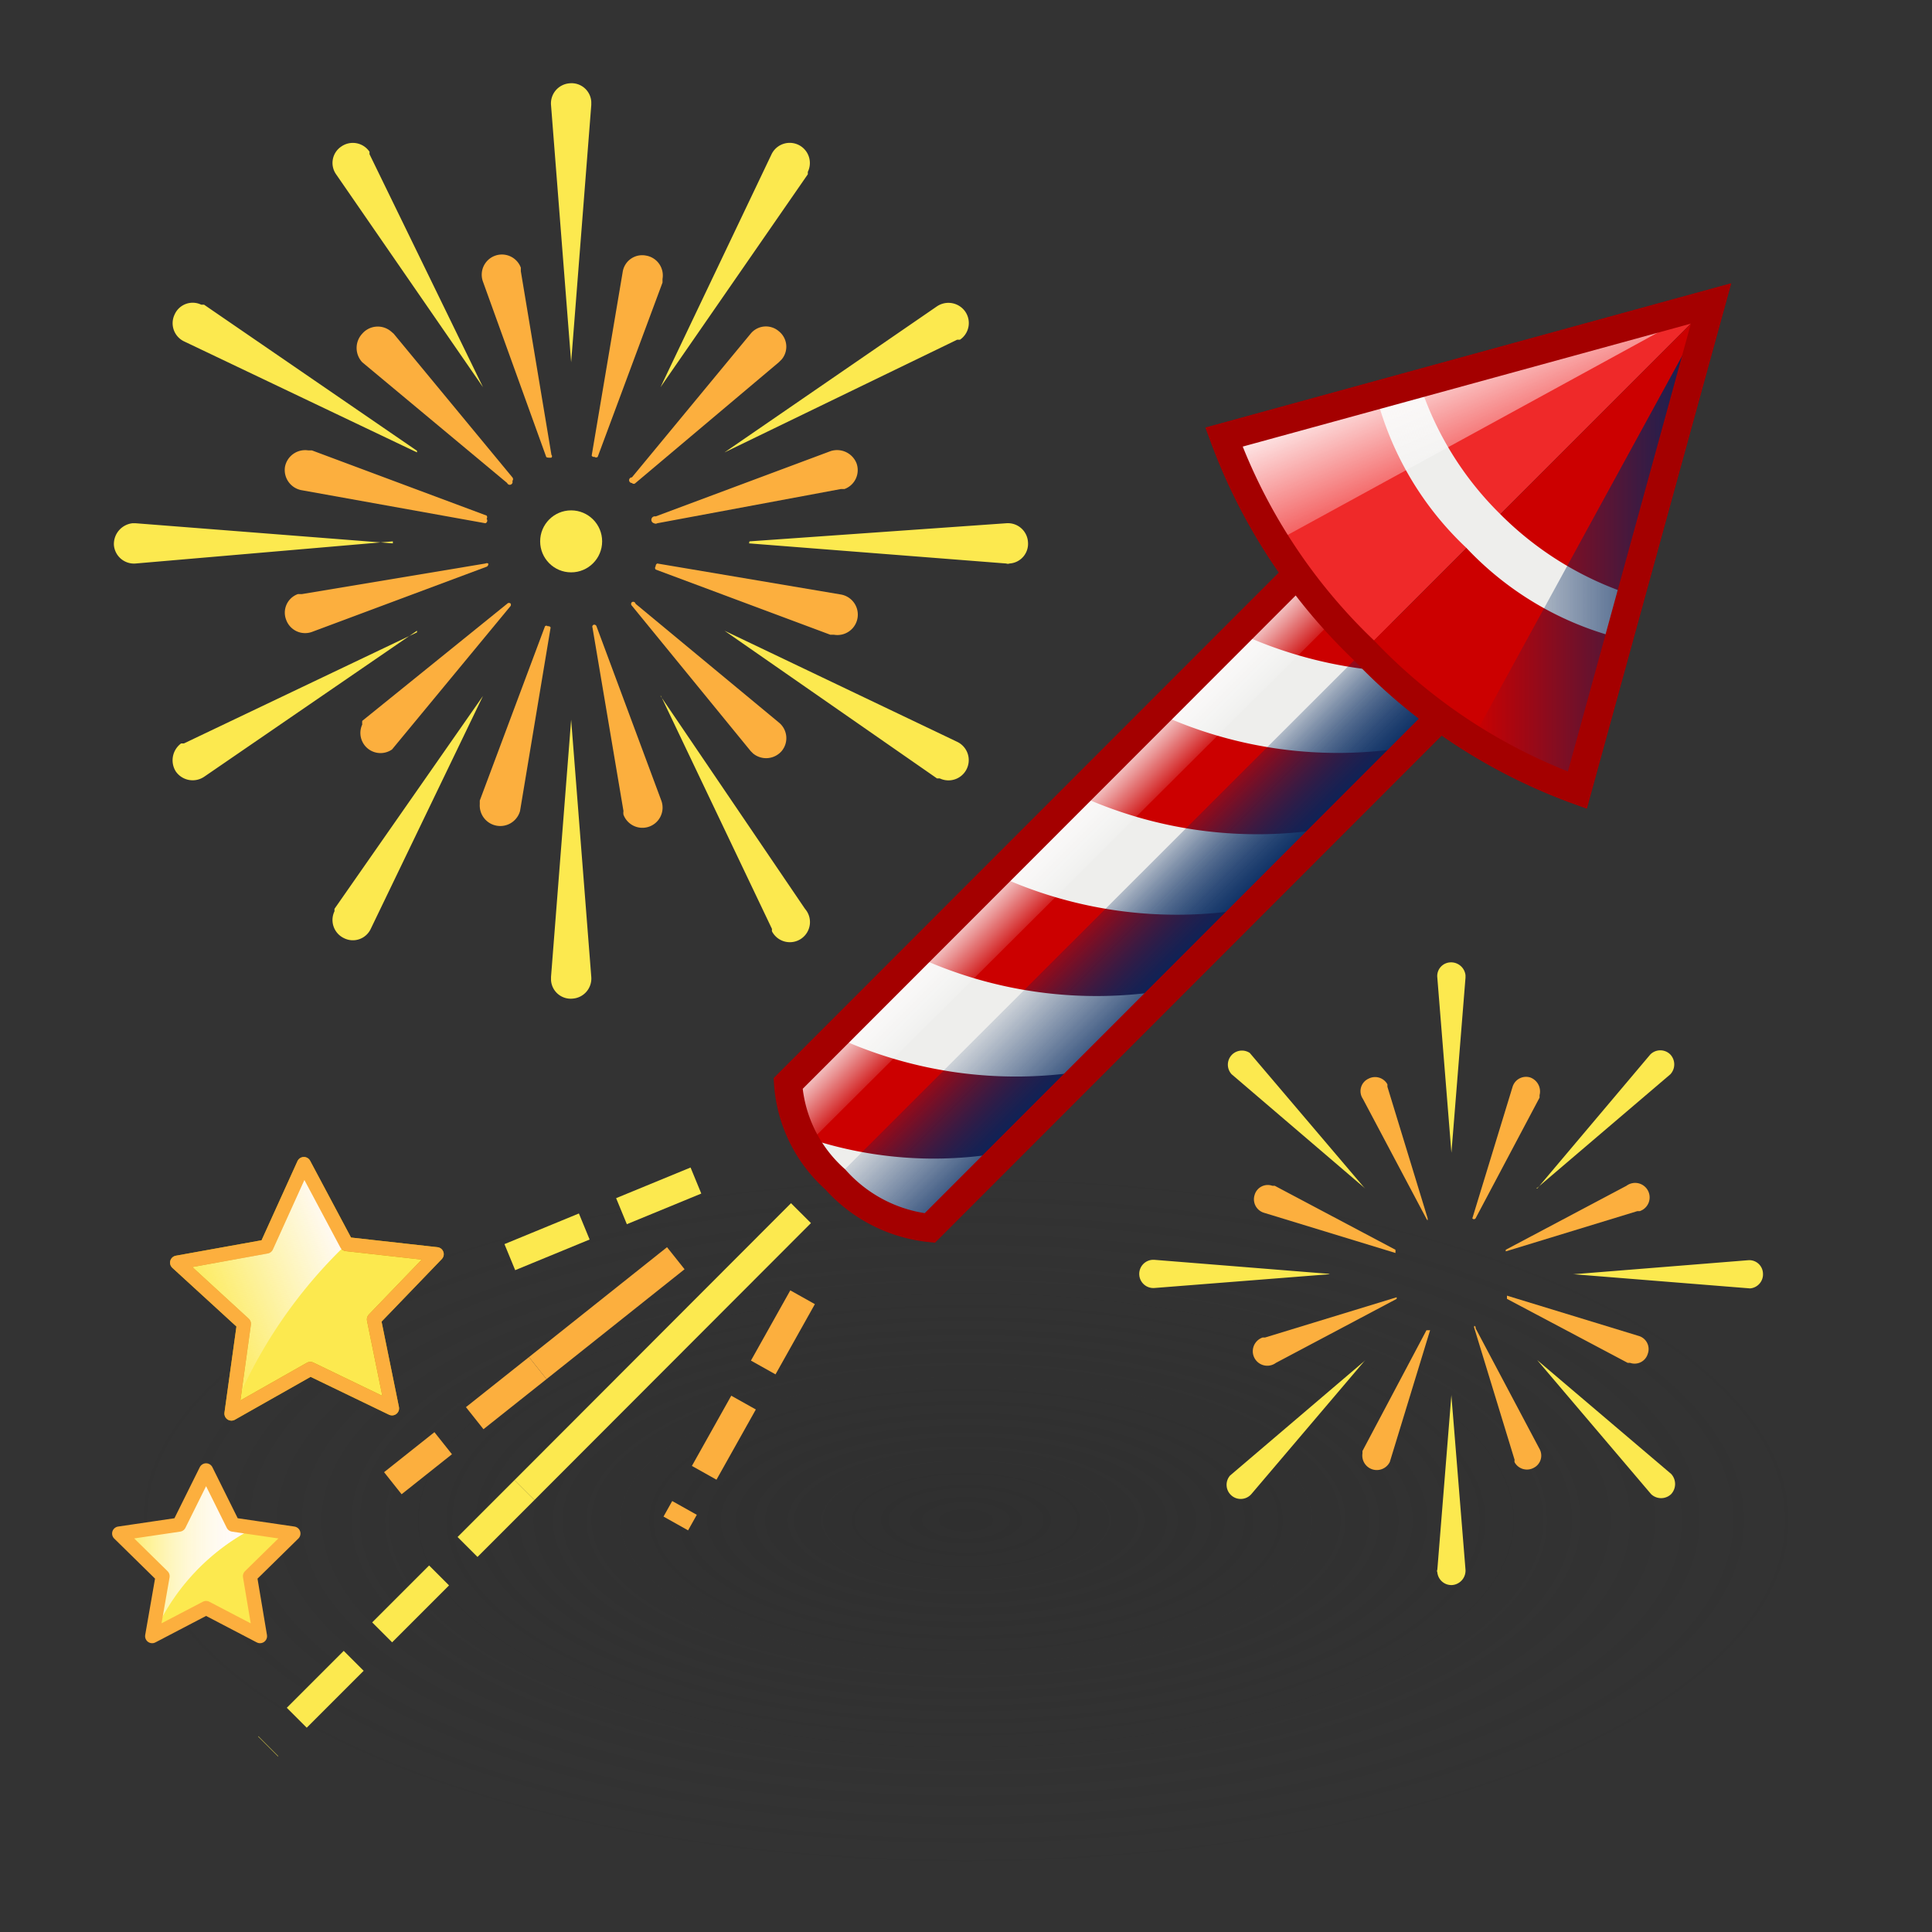 <svg xmlns="http://www.w3.org/2000/svg" xmlns:xlink="http://www.w3.org/1999/xlink" viewBox="0 0 48 48"><rect x="0" y="0" width="48" height="48" fill="#333333" stroke="none"/><defs><style>.cls-1{fill:url(#radial-gradient);}.cls-2{fill:#fcaf3e;}.cls-19,.cls-3{fill:#fce94f;}.cls-10,.cls-15,.cls-4,.cls-6,.cls-7,.cls-8,.cls-9{fill:none;}.cls-15,.cls-4{stroke:#a40000;}.cls-10,.cls-4,.cls-7,.cls-8,.cls-9{stroke-miterlimit:10;}.cls-10,.cls-15,.cls-4,.cls-7,.cls-8,.cls-9{stroke-width:0.7px;}.cls-5{fill:url(#linear-gradient);}.cls-10,.cls-6,.cls-9{stroke:#fcaf3e;}.cls-19,.cls-6{stroke-linecap:round;stroke-linejoin:round;stroke-width:0.35px;}.cls-7,.cls-8{stroke:#fce94f;}.cls-7,.cls-9{stroke-dasharray:2 1;}.cls-11{fill:#c00;}.cls-12{fill:#eeeeec;}.cls-13{fill:url(#linear-gradient-3);}.cls-14{fill:url(#linear-gradient-5);}.cls-15{stroke-miterlimit:20;}.cls-16{fill:#ef2929;}.cls-17{fill:url(#linear-gradient-6);}.cls-18{fill:url(#linear-gradient-7);}.cls-19{stroke:#c4a000;}.cls-20{fill:url(#linear-gradient-8);}</style><radialGradient id="radial-gradient" cx="4.64" cy="37.87" r="20.34" gradientTransform="translate(18.85 20.35) scale(1.11 0.46)" gradientUnits="userSpaceOnUse"><stop offset="0.03" stop-color="#2c2c2c" stop-opacity="0.5"/><stop offset="0.68" stop-color="#2c2c2c" stop-opacity="0.1"/><stop offset="0.93" stop-color="#2c2c2c" stop-opacity="0"/></radialGradient><linearGradient id="linear-gradient" x1="2.95" y1="38.59" x2="6.23" y2="38.59" gradientUnits="userSpaceOnUse"><stop offset="0" stop-color="#fff" stop-opacity="0"/><stop offset="1" stop-color="snow"/></linearGradient><linearGradient id="linear-gradient-3" x1="-1.26" y1="6.7" x2="-1.26" y2="10.44" gradientTransform="translate(23.44 16.39) rotate(-45)" gradientUnits="userSpaceOnUse"><stop offset="0" stop-color="#00255d" stop-opacity="0"/><stop offset="1" stop-color="#00255d"/></linearGradient><linearGradient id="linear-gradient-5" x1="-1.17" y1="6.37" x2="-1.17" y2="4.64" gradientTransform="translate(23.44 16.39) rotate(-45)" xlink:href="#linear-gradient"/><linearGradient id="linear-gradient-6" x1="40.34" y1="18.45" x2="38.76" y2="14.82" gradientTransform="translate(-2.67 -6.45)" xlink:href="#linear-gradient"/><linearGradient id="linear-gradient-7" x1="39.27" y1="20.04" x2="45.18" y2="20.04" gradientTransform="translate(-2.67 -6.45)" xlink:href="#linear-gradient-3"/><linearGradient id="linear-gradient-8" x1="4.72" y1="31.13" x2="8.91" y2="31.13" gradientTransform="translate(-10.93 5.47) rotate(-21.4)" xlink:href="#linear-gradient"/></defs><title>3-Fireworks</title><g id="shadow"><ellipse class="cls-1" cx="24" cy="37.85" rx="21.72" ry="9.07"/></g><g id="ART"><path class="cls-2" d="M35.45,30.3l-1.59-3A.34.34,0,0,1,34,26.8a.35.35,0,0,1,.47.14l0,.06,1,3.27s0,.05,0,.05A0,0,0,0,1,35.45,30.3Z"/><path class="cls-2" d="M34.67,31.13l-3.27-1a.35.35,0,0,1-.23-.44.34.34,0,0,1,.44-.23l.06,0,3,1.59a0,0,0,0,1,0,.06A0,0,0,0,1,34.67,31.13Z"/><path class="cls-2" d="M34.7,32.27l-3,1.59a.36.36,0,1,1-.33-.63l.06,0,3.27-1s0,0,0,0A0,0,0,0,1,34.7,32.27Z"/><path class="cls-2" d="M35.53,33.05l-1,3.27a.36.36,0,0,1-.68-.21l0-.06,1.59-3s0,0,.06,0A.08.08,0,0,1,35.53,33.05Z"/><path class="cls-2" d="M36.66,33l1.59,3a.34.34,0,0,1-.15.47.35.35,0,0,1-.47-.14.14.14,0,0,1,0-.06l-1-3.27a.07.07,0,0,1,0-.06A.05.05,0,0,1,36.66,33Z"/><path class="cls-2" d="M37.44,32.19l3.27,1a.34.34,0,0,1,.23.44.34.34,0,0,1-.44.23l-.06,0-3-1.59a0,0,0,0,1,0-.06A0,0,0,0,1,37.44,32.19Z"/><path class="cls-2" d="M37.41,31.05l3-1.59a.36.36,0,1,1,.33.63l-.06,0-3.27,1s0,0,0,0A0,0,0,0,1,37.41,31.05Z"/><path class="cls-2" d="M36.58,30.27l1-3.27a.35.35,0,0,1,.44-.23.37.37,0,0,1,.23.44l0,.06-1.59,3a0,0,0,0,1,0,0A.05.05,0,0,1,36.58,30.27Z"/><path class="cls-3" d="M36.06,28.64l-.35-4.35a.34.34,0,0,1,.32-.38.36.36,0,0,1,.38.32v.06l-.35,4.35Z"/><path class="cls-3" d="M33.92,29.53,30.6,26.69a.35.35,0,0,1,.45-.53l0,0,2.83,3.33Z"/><path class="cls-3" d="M33,31.66,28.68,32a.35.35,0,0,1-.05-.7h.05l4.36.35Z"/><path class="cls-3" d="M33.92,33.79l-2.83,3.33a.35.35,0,1,1-.53-.46l0,0,3.32-2.83Z"/><path class="cls-3" d="M36.06,34.68,36.41,39a.36.36,0,0,1-.33.38.35.35,0,0,1-.37-.32.06.06,0,0,1,0-.06l.35-4.35Z"/><path class="cls-3" d="M38.19,33.79l3.33,2.83a.37.37,0,0,1,0,.5.36.36,0,0,1-.5,0l0,0-2.83-3.33Z"/><path class="cls-3" d="M39.07,31.66l4.36-.35a.34.34,0,0,1,.37.32.35.35,0,0,1-.32.38h0l-4.36-.35Z"/><path class="cls-3" d="M38.19,29.53,41,26.2a.35.35,0,0,1,.5,0,.36.36,0,0,1,0,.49l0,0-3.33,2.84Z"/><polygon class="cls-3" points="5.12 36.53 5.79 37.88 7.29 38.1 6.21 39.16 6.46 40.65 5.12 39.95 3.78 40.65 4.04 39.16 2.96 38.1 4.45 37.88 5.12 36.53"/><path class="cls-4" d="M33.89,16.16a13.87,13.87,0,0,0,5.29,3.47L42.51,7.54l-12.1,3.32A14.05,14.05,0,0,0,33.89,16.16Z"/><path class="cls-5" d="M6.23,38a5.42,5.42,0,0,0-2.45,2.7L4,39.16,3,38.1l1.5-.22.67-1.35.67,1.35Z"/><path class="cls-5" d="M6.23,38a5.42,5.42,0,0,0-2.45,2.7L4,39.16,3,38.1l1.5-.22.67-1.35.67,1.35Z"/><polygon class="cls-6" points="5.12 36.53 5.79 37.88 7.29 38.1 6.21 39.16 6.46 40.65 5.12 39.95 3.78 40.65 4.04 39.16 2.96 38.1 4.45 37.88 5.12 36.53"/><path class="cls-2" d="M13.57,11.35,12,7a.5.5,0,1,1,.94-.35l0,.09.76,4.56a.05.05,0,0,1,0,.07S13.58,11.38,13.57,11.35Z"/><path class="cls-2" d="M12.6,12,9,9A.52.52,0,0,1,9,8.29a.51.51,0,0,1,.71-.06l.07.06,2.95,3.57a.07.07,0,0,1,0,.09A.06.06,0,0,1,12.6,12Z"/><path class="cls-2" d="M12.06,13,7.5,12.18a.51.51,0,0,1-.42-.58.51.51,0,0,1,.58-.41l.09,0,4.34,1.62a.07.07,0,0,1,0,.08A.07.07,0,0,1,12.06,13Z"/><path class="cls-2" d="M12.09,14.08,7.75,15.7a.5.5,0,0,1-.64-.3.49.49,0,0,1,.29-.64l.1,0L12.06,14a.08.08,0,0,1,.07,0A.07.07,0,0,1,12.09,14.08Z"/><path class="cls-2" d="M12.69,15.05,9.74,18.62A.5.5,0,0,1,9,18,.46.46,0,0,1,9,17.91L12.6,15a.06.06,0,0,1,.09,0A.11.11,0,0,1,12.69,15.05Z"/><path class="cls-2" d="M13.68,15.59l-.76,4.56a.51.51,0,0,1-1-.17l0-.09,1.62-4.33a.05.05,0,0,1,.07,0A.06.06,0,0,1,13.68,15.59Z"/><path class="cls-2" d="M14.82,15.56l1.61,4.33a.5.5,0,1,1-.94.35.29.29,0,0,1,0-.09l-.77-4.56a.05.05,0,0,1,.05-.07A.06.06,0,0,1,14.82,15.56Z"/><path class="cls-2" d="M15.79,15l3.56,2.95a.5.5,0,0,1,.07.71.51.51,0,0,1-.71.06l-.06-.06L15.7,15.05a.06.06,0,0,1,0-.09A.06.06,0,0,1,15.79,15Z"/><path class="cls-2" d="M16.33,14l4.56.77a.5.5,0,0,1-.17,1l-.09,0-4.34-1.62a.06.06,0,0,1,0-.08A.07.07,0,0,1,16.33,14Z"/><path class="cls-2" d="M16.29,12.83l4.34-1.62a.52.52,0,0,1,.65.3.5.5,0,0,1-.3.64l-.09,0L16.33,13a.08.08,0,0,1-.08,0A.08.08,0,0,1,16.29,12.83Z"/><path class="cls-2" d="M15.7,11.86l2.95-3.57a.49.49,0,0,1,.7-.06.49.49,0,0,1,.07.7L19.35,9,15.79,12a.06.06,0,0,1-.09,0A.06.06,0,0,1,15.7,11.86Z"/><path class="cls-2" d="M14.7,11.32l.77-4.56a.49.49,0,0,1,.58-.41.5.5,0,0,1,.41.58l0,.09-1.61,4.33a.06.06,0,0,1-.08,0A.06.06,0,0,1,14.7,11.32Z"/><path class="cls-3" d="M14.19,9l-.5-6.39a.5.5,0,0,1,.46-.54.49.49,0,0,1,.54.46v.08L14.19,9Z"/><path class="cls-3" d="M12,9.62,8.35,4.33a.49.49,0,0,1,.13-.69.5.5,0,0,1,.7.13l0,.06L12,9.62Z"/><path class="cls-3" d="M10.36,11.24,4.57,8.48a.5.5,0,0,1-.23-.67A.49.49,0,0,1,5,7.57l.07,0,5.29,3.63Z"/><path class="cls-3" d="M9.76,13.45,3.37,14a.5.5,0,0,1-.54-.46A.52.52,0,0,1,3.29,13h.08l6.39.5Z"/><path class="cls-3" d="M10.36,15.67,5.07,19.3a.51.51,0,0,1-.7-.13.52.52,0,0,1,.13-.7l.07,0,5.79-2.76Z"/><path class="cls-3" d="M12,17.29,9.21,23.08a.49.49,0,0,1-.66.23.5.5,0,0,1-.24-.67l0-.06L12,17.29Z"/><path class="cls-3" d="M14.19,17.88l.5,6.39a.5.5,0,0,1-.46.54.49.49,0,0,1-.54-.46v-.08l.5-6.39Z"/><path class="cls-3" d="M16.41,17.29,20,22.58a.5.5,0,1,1-.82.56.21.21,0,0,1,0-.06l-2.76-5.79Z"/><path class="cls-3" d="M18,15.67l5.78,2.76a.5.5,0,0,1-.43.91l-.07,0L18,15.67Z"/><path class="cls-3" d="M18.62,13.45,25,13a.5.5,0,0,1,.54.47.49.49,0,0,1-.46.53A.11.11,0,0,1,25,14l-6.39-.5Z"/><path class="cls-3" d="M18,11.24l5.28-3.63a.51.51,0,0,1,.7.13.5.5,0,0,1-.13.7l-.07,0L18,11.24Z"/><path class="cls-3" d="M16.41,9.62l2.76-5.79a.5.5,0,1,1,.9.44l0,.06L16.41,9.62Z"/><circle class="cls-3" cx="14.19" cy="13.45" r="0.77"/><line class="cls-7" x1="13.03" y1="37.02" x2="6.66" y2="43.39"/><line class="cls-8" x1="19.9" y1="30.14" x2="13.03" y2="37.02"/><line class="cls-9" x1="13.36" y1="33.99" x2="9.76" y2="36.85"/><line class="cls-10" x1="16.79" y1="31.26" x2="13.36" y2="33.99"/><line class="cls-7" x1="17.29" y1="29.33" x2="11.8" y2="31.59"/><path class="cls-11" d="M36.35,17.25,23.12,30.49a3.57,3.57,0,0,1-2.39-1.18,3.51,3.51,0,0,1-1.17-2.38L32.79,13.7"/><path class="cls-12" d="M33,20.58a10.66,10.66,0,0,1-6.26-.85l-2,2a10.66,10.66,0,0,0,6.26.85Z"/><path class="cls-12" d="M37,16.56a10.66,10.66,0,0,1-6.26-.85l-2,2a10.66,10.66,0,0,0,6.26.85Z"/><path class="cls-13" d="M34.57,15.48l1.77,1.77L23.09,30.5s0,0,0,0a3.75,3.75,0,0,1-2.34-1.21Z"/><path class="cls-12" d="M29,24.6a10.66,10.66,0,0,1-6.26-.85l-2,2a10.66,10.66,0,0,0,6.26.85Z"/><path class="cls-12" d="M25,28.62l-1.86,1.86a3.54,3.54,0,0,1-2.39-1.16,4.4,4.4,0,0,1-.79-1.08A9.9,9.9,0,0,0,25,28.62Z"/><path class="cls-13" d="M34.57,15.48l1.77,1.77L23.09,30.5s0,0,0,0a3.75,3.75,0,0,1-2.34-1.21Z"/><path class="cls-14" d="M33,13.86l.84.84L20.09,28.4a2.9,2.9,0,0,1-.37-1.31Z"/><path class="cls-15" d="M36.35,17.25,23.1,30.51h0a3.66,3.66,0,0,1-2.35-1.21,3.51,3.51,0,0,1-1.17-2.38L32.79,13.7"/><path class="cls-16" d="M42.51,7.54l-8.62,8.62a14.07,14.07,0,0,1-3.48-5.29Z"/><path class="cls-11" d="M39.18,19.63a14,14,0,0,1-5.29-3.47l8.62-8.62Z"/><path class="cls-12" d="M40.22,15.85a7.89,7.89,0,0,1-3.79-2.24,7.89,7.89,0,0,1-2.24-3.79l1.08-.29a8,8,0,0,0,2,3.24,8.19,8.19,0,0,0,3.24,2"/><path class="cls-17" d="M42.51,7.54,31.7,13.45a11.15,11.15,0,0,1-1.29-2.58Z"/><path class="cls-18" d="M42.51,7.53,36.59,18.35a11.48,11.48,0,0,0,2.59,1.28Z"/><line class="cls-9" x1="19.94" y1="32.23" x2="16.79" y2="37.85"/><path class="cls-4" d="M33.89,16.16a13.86,13.86,0,0,0,5.3,3.47L42.51,7.54l-12.1,3.32A14.05,14.05,0,0,0,33.89,16.16Z"/><polygon class="cls-19" points="7.55 28.92 8.61 30.91 10.85 31.16 9.29 32.78 9.74 34.99 7.71 34.01 5.75 35.12 6.06 32.89 4.4 31.37 6.62 30.97 7.55 28.92"/><path class="cls-20" d="M8.61,30.91a12.06,12.06,0,0,0-2.84,4.18v0l.3-2.24L4.4,31.37,6.61,31l.94-2Z"/><polygon class="cls-6" points="7.55 28.92 8.61 30.91 10.85 31.16 9.29 32.78 9.74 34.99 7.71 34.01 5.75 35.12 6.06 32.89 4.4 31.37 6.62 30.97 7.55 28.92"/></g></svg>